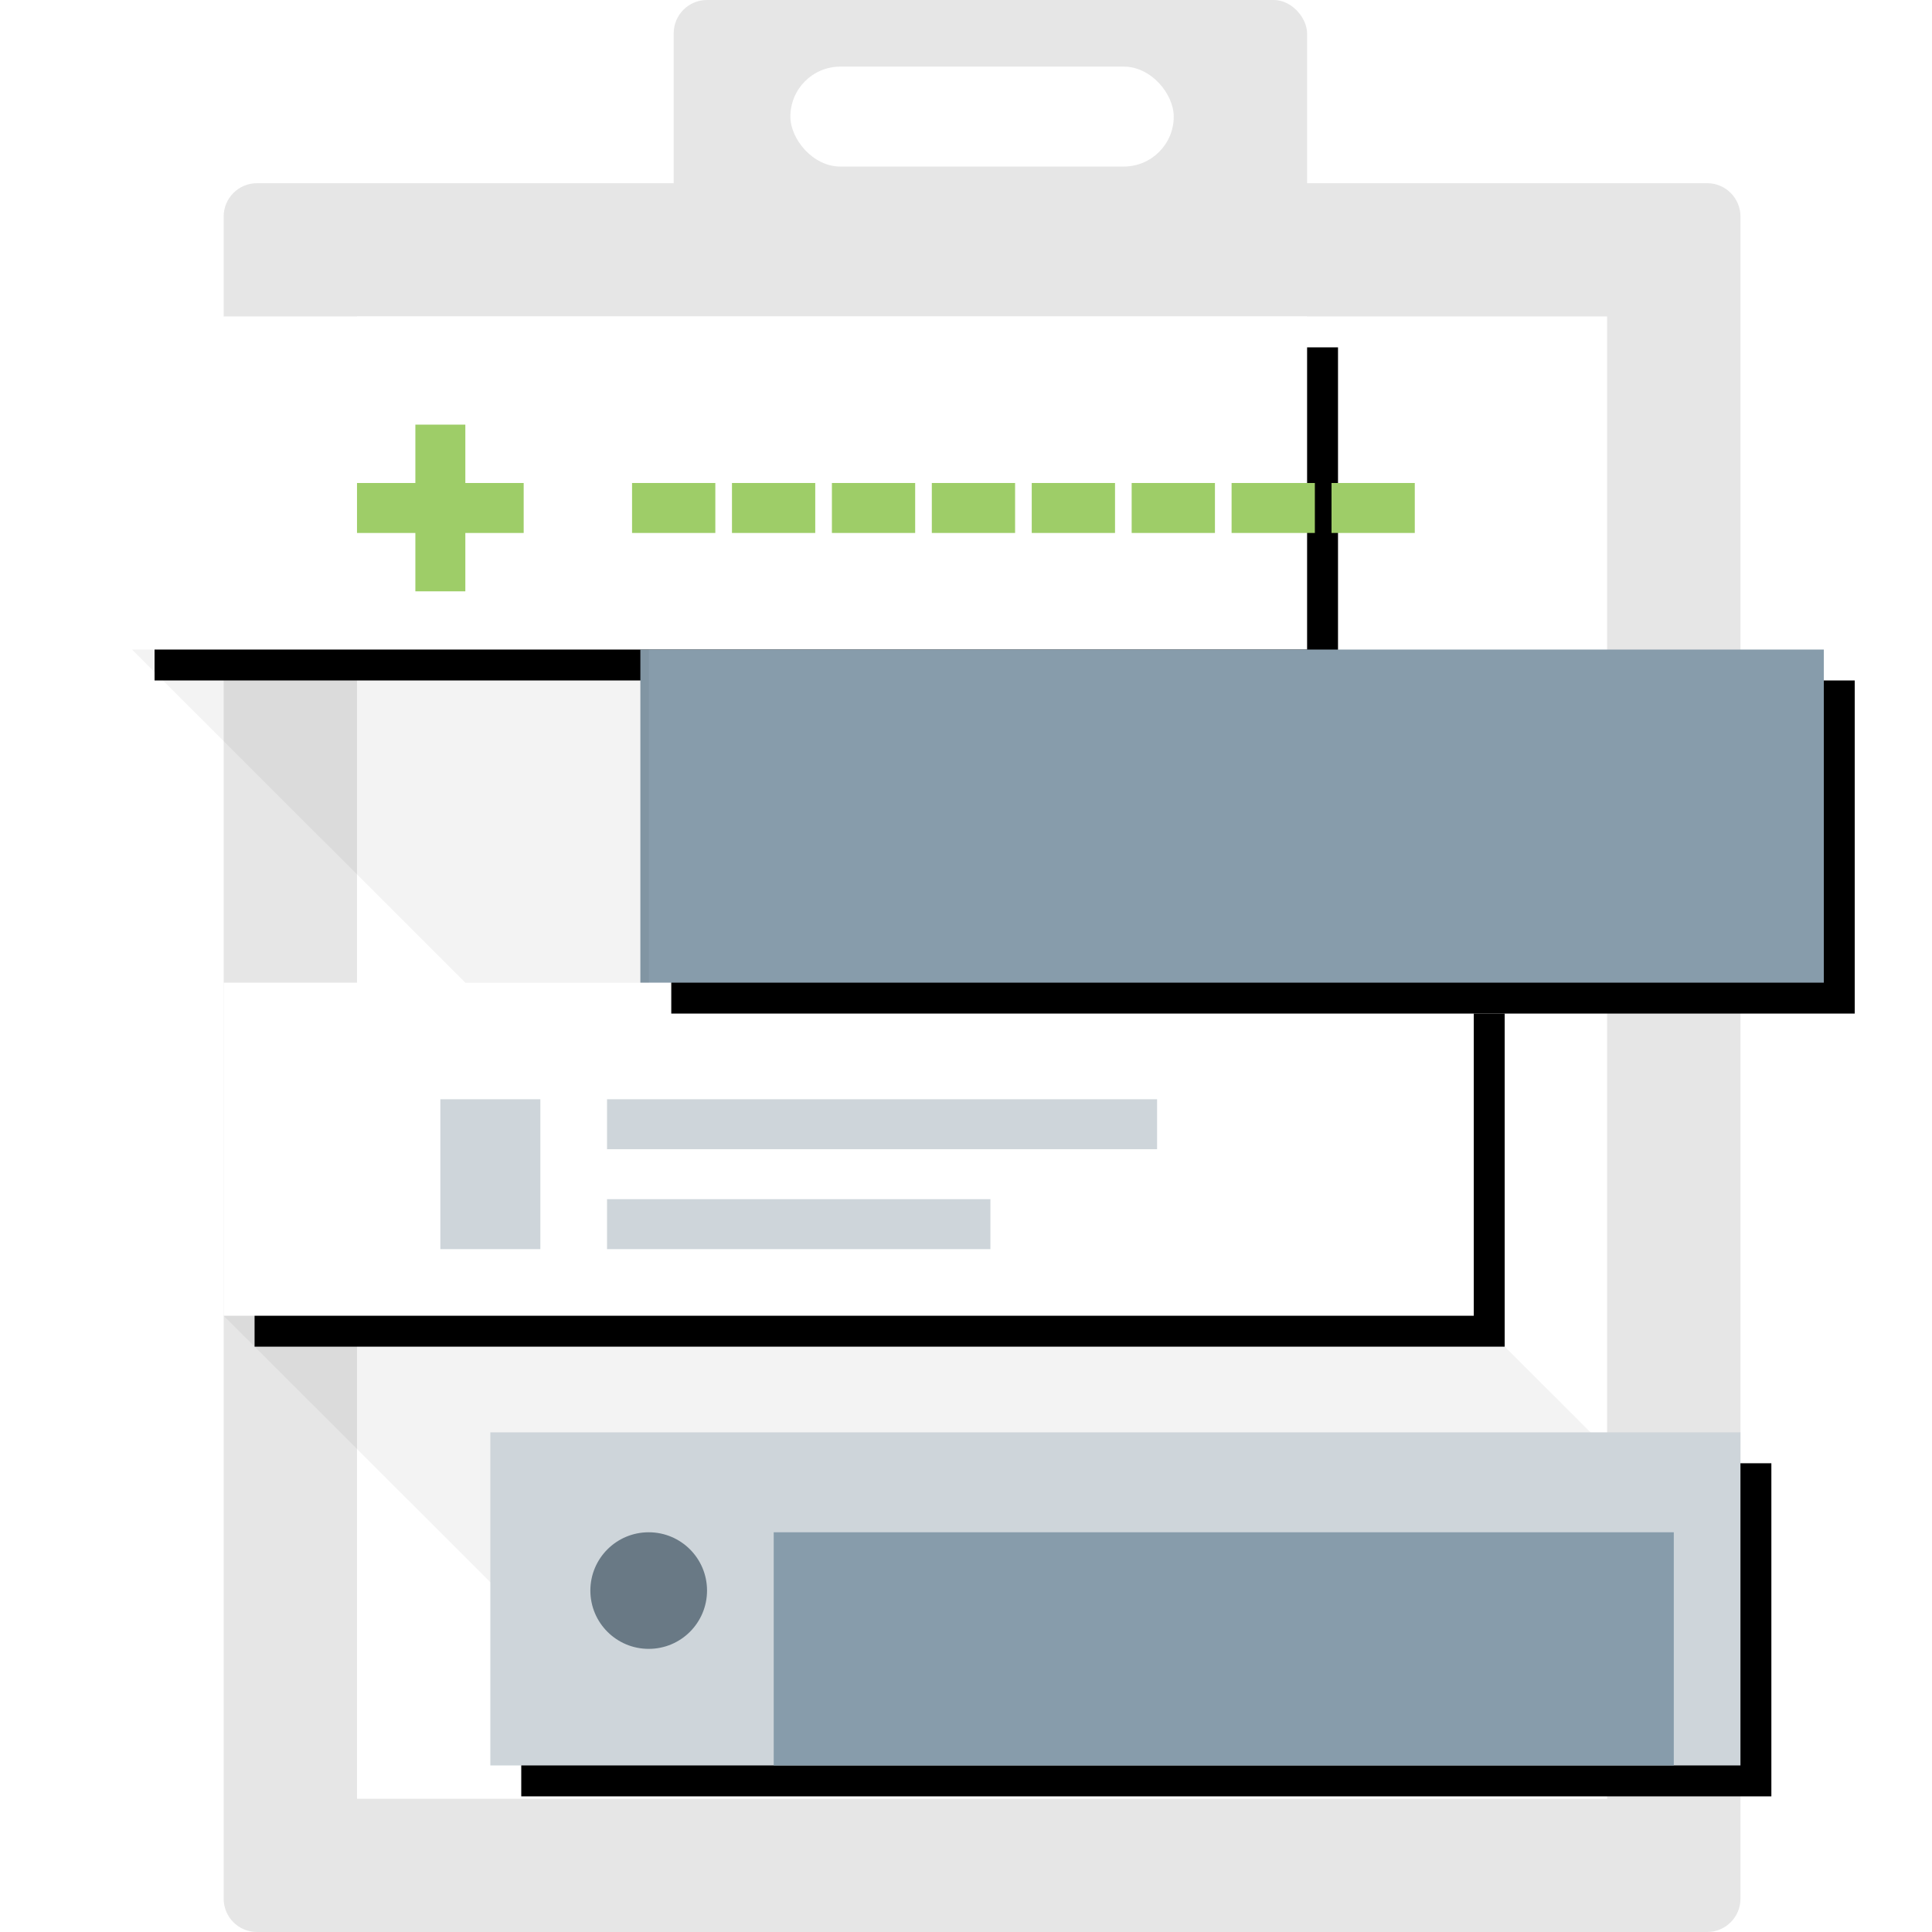 <?xml version="1.0" encoding="UTF-8"?>
<svg width="125px" height="125px" viewBox="0 0 125 125" version="1.1" xmlns="http://www.w3.org/2000/svg" xmlns:xlink="http://www.w3.org/1999/xlink">
    <!-- Generator: Sketch 53.2 (72643) - https://sketchapp.com -->
    <title>icon/baogaomoban</title>
    <desc>Created with Sketch.</desc>
    <defs>
        <rect id="path-1" x="0" y="20.474" width="76.569" height="21.552"></rect>
        <filter x="-6.5%" y="-23.2%" width="118.3%" height="165.0%" filterUnits="objectBoundingBox" id="filter-2">
            <feOffset dx="2" dy="2" in="SourceAlpha" result="shadowOffsetOuter1"></feOffset>
            <feGaussianBlur stdDeviation="2" in="shadowOffsetOuter1" result="shadowBlurOuter1"></feGaussianBlur>
            <feColorMatrix values="0 0 0 0 0   0 0 0 0 0   0 0 0 0 0  0 0 0 0.102 0" type="matrix" in="shadowBlurOuter1"></feColorMatrix>
        </filter>
        <polygon id="path-3" points="6.471 63.578 87.353 63.578 87.353 85.129 6.471 85.129"></polygon>
        <filter x="-6.2%" y="-23.2%" width="117.3%" height="165.0%" filterUnits="objectBoundingBox" id="filter-4">
            <feOffset dx="2" dy="2" in="SourceAlpha" result="shadowOffsetOuter1"></feOffset>
            <feGaussianBlur stdDeviation="2" in="shadowOffsetOuter1" result="shadowBlurOuter1"></feGaussianBlur>
            <feColorMatrix values="0 0 0 0 0   0 0 0 0 0   0 0 0 0 0  0 0 0 0.102 0" type="matrix" in="shadowBlurOuter1"></feColorMatrix>
        </filter>
        <rect id="path-5" x="33.431" y="42.026" width="76.569" height="21.552"></rect>
        <filter x="-6.5%" y="-23.2%" width="118.3%" height="165.0%" filterUnits="objectBoundingBox" id="filter-6">
            <feOffset dx="2" dy="2" in="SourceAlpha" result="shadowOffsetOuter1"></feOffset>
            <feGaussianBlur stdDeviation="2" in="shadowOffsetOuter1" result="shadowBlurOuter1"></feGaussianBlur>
            <feColorMatrix values="0 0 0 0 0   0 0 0 0 0   0 0 0 0 0  0 0 0 0.102 0" type="matrix" in="shadowBlurOuter1"></feColorMatrix>
        </filter>
        <rect id="path-7" x="23.725" y="92.672" width="80.882" height="21.552"></rect>
        <filter x="-6.2%" y="-23.2%" width="117.3%" height="165.0%" filterUnits="objectBoundingBox" id="filter-8">
            <feOffset dx="2" dy="2" in="SourceAlpha" result="shadowOffsetOuter1"></feOffset>
            <feGaussianBlur stdDeviation="2" in="shadowOffsetOuter1" result="shadowBlurOuter1"></feGaussianBlur>
            <feColorMatrix values="0 0 0 0 0   0 0 0 0 0   0 0 0 0 0  0 0 0 0.102 0" type="matrix" in="shadowBlurOuter1"></feColorMatrix>
        </filter>
    </defs>
    <g id="icon/baogaomoban" stroke="none" stroke-width="1" fill="none" fill-rule="evenodd">
        <g>
            <rect id="Rectangle-61-Copy-10" x="0" y="0" width="125" height="125"></rect>
            <g id="Group-23" transform="translate(8, 0)">
                <path d="M8.626,11.853 L102.453,11.853 C103.643,11.853 104.608,12.818 104.608,14.009 L104.608,122.845 C104.608,124.035 103.643,125 102.453,125 L8.626,125 C7.435,125 6.471,124.035 6.471,122.845 L6.471,14.009 C6.471,12.818 7.435,11.853 8.626,11.853 Z" id="Rectangle-41" fill="#E6E6E6"></path>
                <rect id="Rectangle-42" fill="#E6E6E6" x="35.588" y="0" width="40.98" height="16.164" rx="2.155"></rect>
                <polygon id="Rectangle-6" fill="#FFFFFF" points="15.098 20.474 95.98 20.474 95.98 116.379 15.098 116.379"></polygon>
                <g id="Rectangle-43">
                    <use fill="black" fill-opacity="1" filter="url(#filter-2)" xlink:href="#path-1"></use>
                    <use fill="#FFFFFF" fill-rule="evenodd" xlink:href="#path-1"></use>
                </g>
                <g id="Rectangle-43-Copy-2">
                    <use fill="black" fill-opacity="1" filter="url(#filter-4)" xlink:href="#path-3"></use>
                    <use fill="#FFFFFF" fill-rule="evenodd" xlink:href="#path-3"></use>
                </g>
                <rect id="Rectangle-7" fill="#CED5DA" x="31.275" y="71.121" width="35.588" height="3.233"></rect>
                <rect id="Rectangle-7-Copy" fill="#CED5DA" x="31.275" y="77.586" width="24.804" height="3.233"></rect>
                <g id="Rectangle-43-Copy">
                    <use fill="black" fill-opacity="1" filter="url(#filter-6)" xlink:href="#path-5"></use>
                    <use fill="#879CAB" fill-rule="evenodd" xlink:href="#path-5"></use>
                </g>
                <polygon id="Path-23" fill-opacity="0.05" fill="#000000" points="87.355 85.129 6.471 85.129 23.734 102.379 104.624 102.379"></polygon>
                <g id="Rectangle-43-Copy-3">
                    <use fill="black" fill-opacity="1" filter="url(#filter-8)" xlink:href="#path-7"></use>
                    <use fill="#CED5DA" fill-rule="evenodd" xlink:href="#path-7"></use>
                </g>
                <rect id="Rectangle-44" fill="#FFFFFF" x="43.137" y="4.31" width="24.804" height="6.466" rx="3.233"></rect>
                <path d="M18.874,31.25 L18.874,27.474 L22.107,27.474 L22.107,31.25 L25.882,31.25 L25.882,34.483 L22.107,34.483 L22.107,38.259 L18.874,38.259 L18.874,34.483 L15.098,34.483 L15.098,31.25 L18.874,31.25 Z" id="Combined-Shape" fill="#9ECD68"></path>
                <path d="M34.51,32.866 L82.516,32.866" id="Line-2-Copy" stroke="#9ECD68" stroke-width="3.233" stroke-linecap="square" stroke-dasharray="2.155,4.31"></path>
                <path d="M33.968,99.138 L33.974,99.138 C36.057,99.138 37.745,100.827 37.745,102.909 L37.745,102.909 C37.745,104.992 36.057,106.681 33.974,106.681 L33.968,106.681 C31.885,106.681 30.196,104.992 30.196,102.909 L30.196,102.909 C30.196,100.827 31.885,99.138 33.968,99.138 Z" id="Rectangle-46" fill="#697985"></path>
                <polygon id="Rectangle-47" fill="#879CAB" points="42.059 99.138 100.294 99.138 100.294 114.224 42.059 114.224"></polygon>
                <polygon id="Path-24" fill-opacity="0.05" fill="#000000" points="0.539 42.026 22.115 63.584 33.983 63.584 33.983 42.026"></polygon>
                <polygon id="Rectangle-48" fill="#CED5DA" points="20.49 71.121 26.961 71.121 26.961 80.819 20.49 80.819"></polygon>
            </g>
        </g>
    </g>
</svg>
